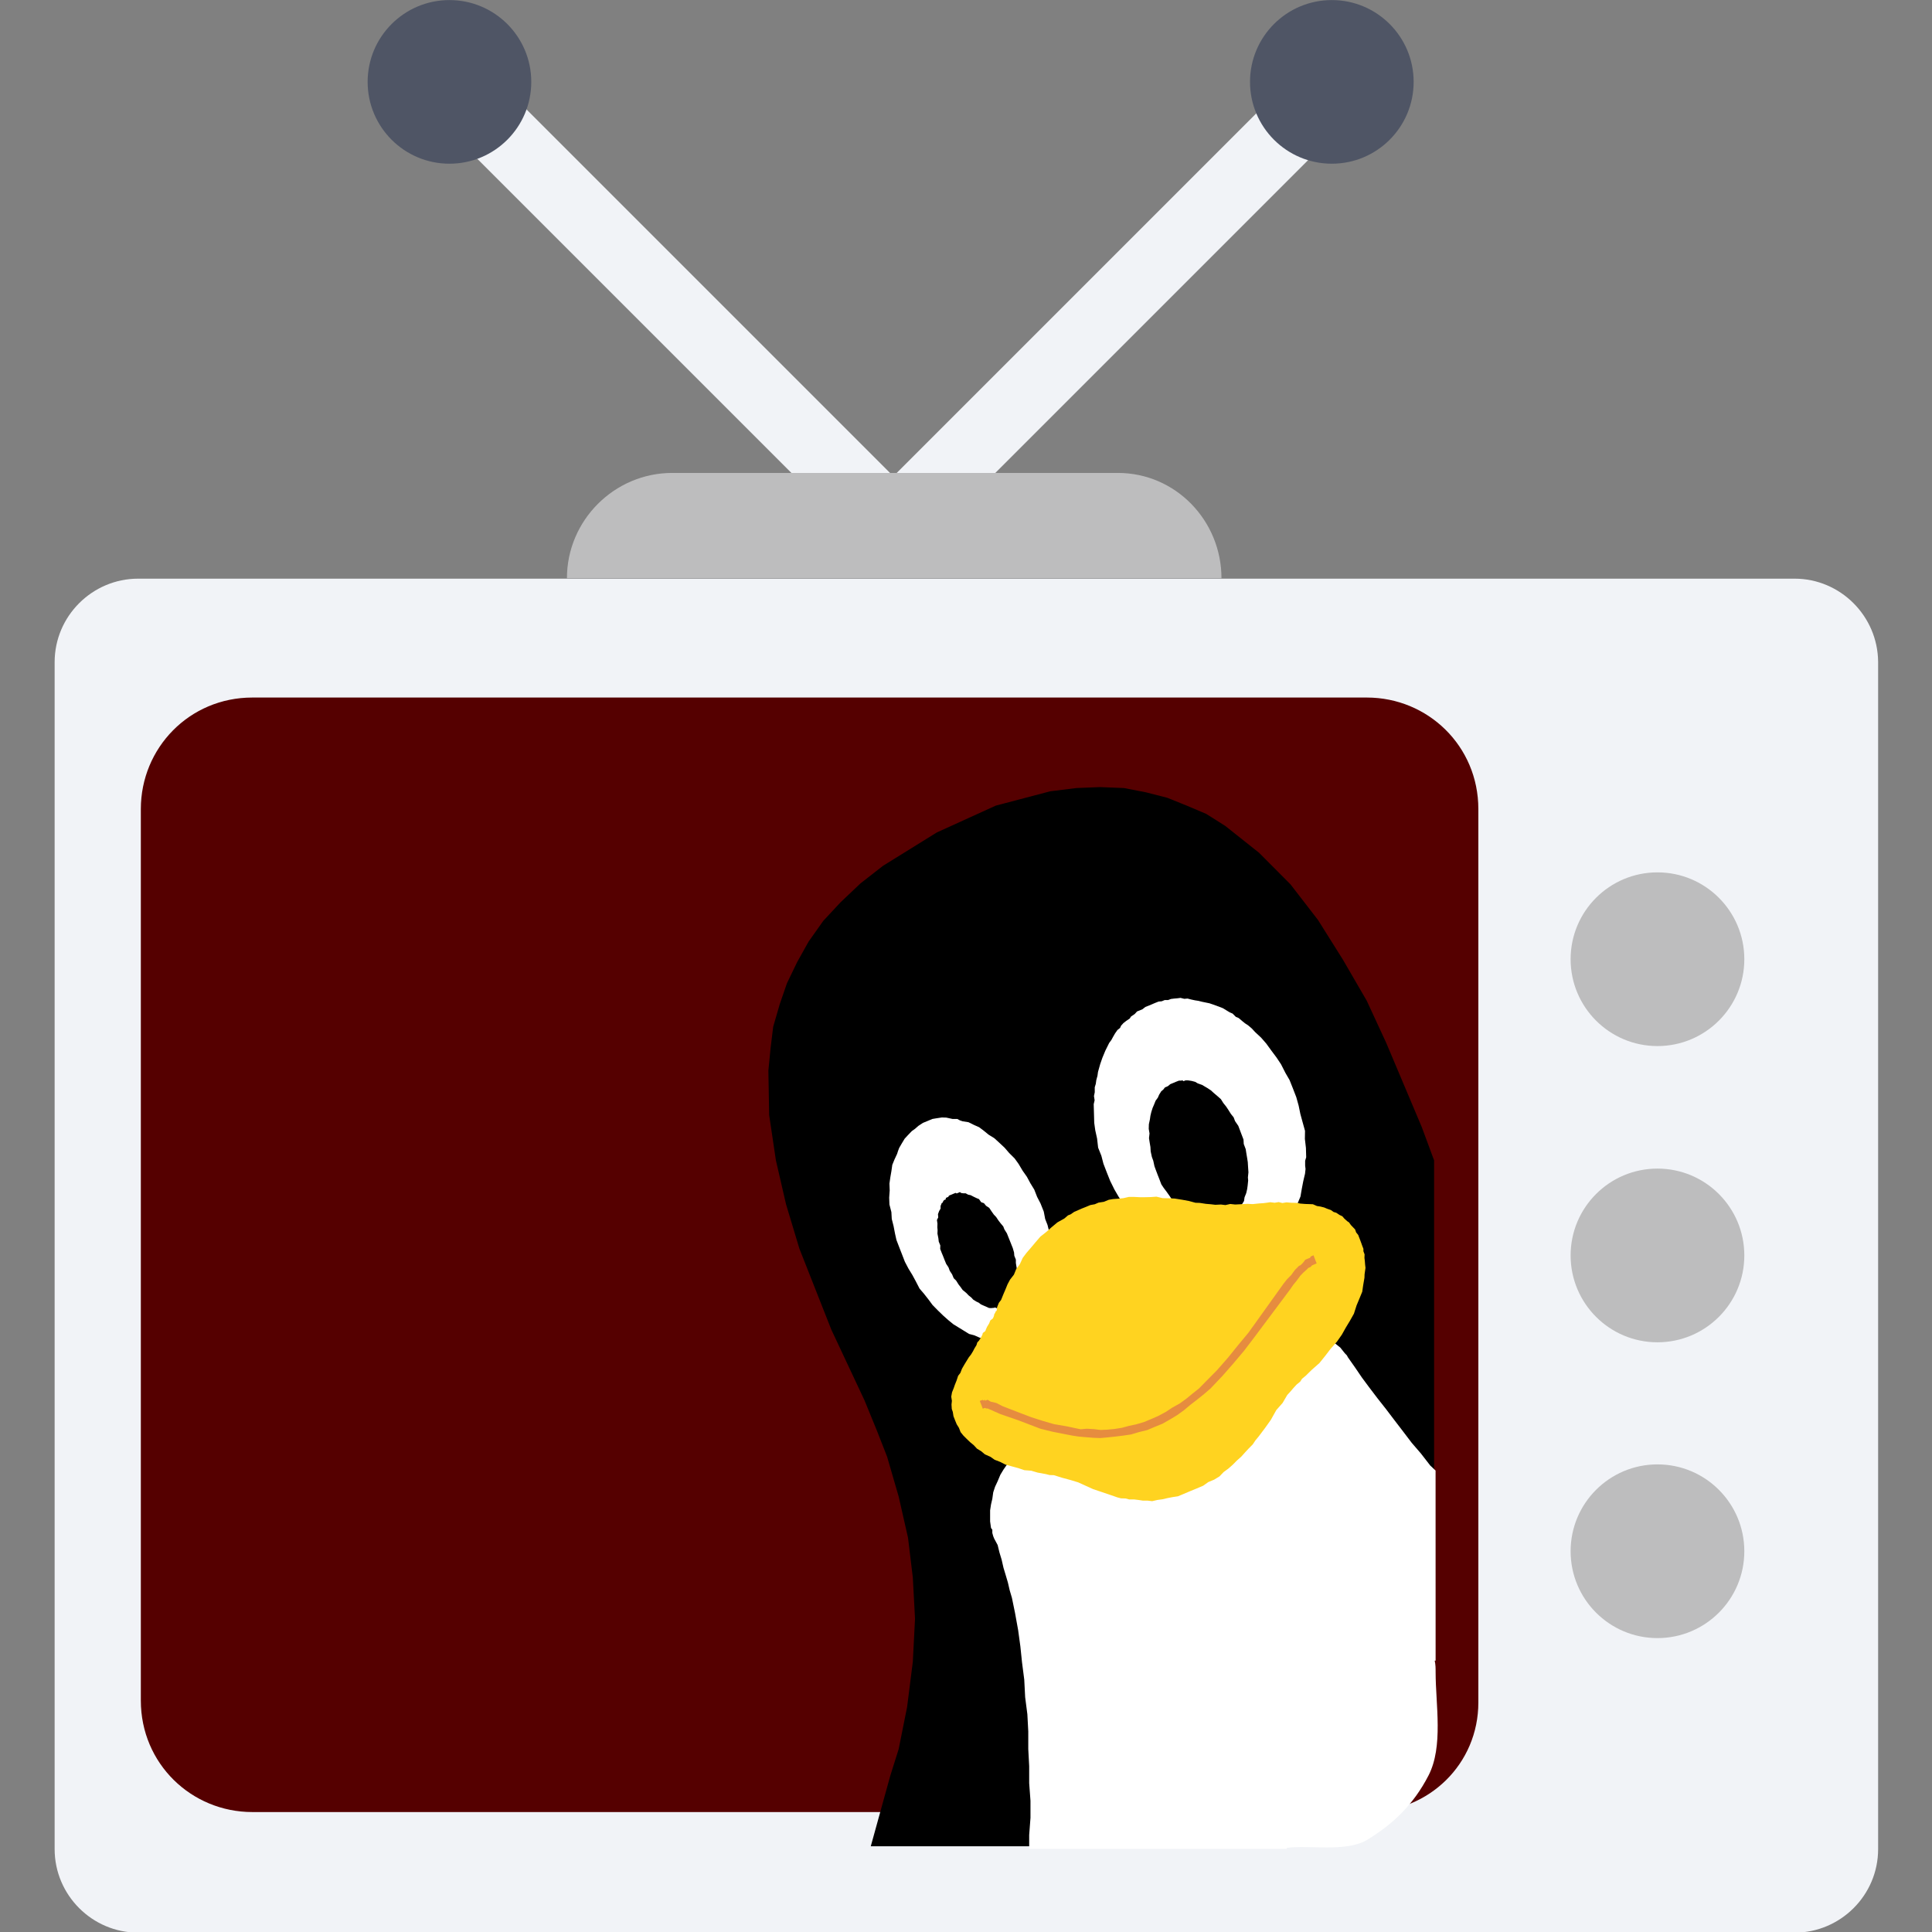 <?xml version="1.0" encoding="UTF-8" standalone="no"?>
<svg
   xmlns:dc="http://purl.org/dc/elements/1.1/"
   xmlns:cc="http://creativecommons.org/ns#"
   xmlns:rdf="http://www.w3.org/1999/02/22-rdf-syntax-ns#"
   xmlns:svg="http://www.w3.org/2000/svg"
   xmlns="http://www.w3.org/2000/svg"
   xmlns:xlink="http://www.w3.org/1999/xlink"
   xmlns:sodipodi="http://sodipodi.sourceforge.net/DTD/sodipodi-0.dtd"
   xmlns:inkscape="http://www.inkscape.org/namespaces/inkscape"
   viewBox="0 0 128 128"
   style="display:inline;enable-background:new"
   version="1.0"
   id="svg11300"
   height="128"
   width="128"
   sodipodi:docname="qvidcap.svg"
   inkscape:version="0.92.4 5da689c313, 2019-01-14">
  <rect x="0" y="0" width="128" height="128" fill="#808080" stroke="none"/>
  <sodipodi:namedview
     pagecolor="#ffffff"
     bordercolor="#666666"
     borderopacity="1"
     objecttolerance="10"
     gridtolerance="10"
     guidetolerance="10"
     inkscape:pageopacity="0"
     inkscape:pageshadow="2"
     inkscape:window-width="1366"
     inkscape:window-height="708"
     id="namedview21"
     showgrid="false"
     inkscape:zoom="2.8284271"
     inkscape:cx="52.109221"
     inkscape:cy="60.850517"
     inkscape:window-x="0"
     inkscape:window-y="27"
     inkscape:window-maximized="1"
     inkscape:current-layer="g1207"
     inkscape:snap-bbox="true"
     inkscape:bbox-paths="true"
     inkscape:bbox-nodes="true"
     inkscape:snap-bbox-edge-midpoints="true"
     inkscape:snap-bbox-midpoints="true"
     inkscape:snap-global="true"
     inkscape:snap-object-midpoints="true"
     inkscape:snap-center="true"
     inkscape:snap-page="true"
     showguides="false" />
  <title
     id="title4162">Adwaita Icon Template</title>
  <defs
     id="defs3">
    <linearGradient
       id="linearGradient1494">
      <stop
         id="stop1490"
         offset="0"
         style="stop-color:#babdb6;stop-opacity:1;" />
      <stop
         id="stop1492"
         offset="1"
         style="stop-color:#babdb6;stop-opacity:0;" />
    </linearGradient>
    <linearGradient
       gradientUnits="userSpaceOnUse"
       y2="20"
       x2="280"
       y1="172"
       x1="280"
       id="linearGradient1496"
       xlink:href="#linearGradient1494" />
    <linearGradient
       id="linearGradient10065">
      <stop
         style="stop-color:#000000;stop-opacity:1"
         offset="0"
         id="stop10067" />
      <stop
         id="stop10075"
         offset="0.355"
         style="stop-color:#000000;stop-opacity:0" />
      <stop
         id="stop10073"
         offset="0.854"
         style="stop-color:#000000;stop-opacity:0" />
      <stop
         style="stop-color:#000000;stop-opacity:1"
         offset="1"
         id="stop10069" />
    </linearGradient>
    <linearGradient
       id="linearGradient10011">
      <stop
         style="stop-color:#6f6f6f;stop-opacity:1"
         offset="0"
         id="stop10013" />
      <stop
         style="stop-color:#989898;stop-opacity:1"
         offset="1"
         id="stop10015" />
    </linearGradient>
    <linearGradient
       id="linearGradient7752">
      <stop
         style="stop-color:#ffffff;stop-opacity:1"
         offset="0"
         id="stop7754" />
      <stop
         style="stop-color:#ffffff;stop-opacity:0"
         offset="1"
         id="stop7756" />
    </linearGradient>
    <linearGradient
       id="linearGradient7742">
      <stop
         style="stop-color:#000000;stop-opacity:1"
         offset="0"
         id="stop7744" />
      <stop
         style="stop-color:#000000;stop-opacity:0"
         offset="1"
         id="stop7746" />
    </linearGradient>
    <linearGradient
       id="linearGradient7685">
      <stop
         style="stop-color:#939393;stop-opacity:1"
         offset="0"
         id="stop7687" />
      <stop
         style="stop-color:#3c3c3c;stop-opacity:1"
         offset="1"
         id="stop7689" />
    </linearGradient>
    <linearGradient
       id="linearGradient7368-4">
      <stop
         style="stop-color:#d3d7cf;stop-opacity:1"
         offset="0"
         id="stop7370-4" />
      <stop
         id="stop4407"
         offset="0.25"
         style="stop-color:#dee1db;stop-opacity:1" />
      <stop
         id="stop4405"
         offset="0.5"
         style="stop-color:#e9ebe7;stop-opacity:1" />
      <stop
         style="stop-color:#ffffff;stop-opacity:1"
         offset="1"
         id="stop7372-8" />
    </linearGradient>
    <linearGradient
       id="linearGradient44994-0">
      <stop
         style="stop-color:#a4a4a4;stop-opacity:1"
         offset="0"
         id="stop44996-2" />
      <stop
         style="stop-color:#8f8f8f;stop-opacity:1"
         offset="1"
         id="stop44998-5" />
    </linearGradient>
    <radialGradient
       xlink:href="#linearGradient7368-4"
       id="radialGradient4241"
       gradientUnits="userSpaceOnUse"
       gradientTransform="matrix(2.772,-0.078,-0.027,-0.94,-212.303,331.701)"
       cx="118.571"
       cy="170.432"
       fx="118.571"
       fy="170.432"
       r="94" />
    <linearGradient
       xlink:href="#linearGradient44994-0"
       id="linearGradient4403"
       gradientUnits="userSpaceOnUse"
       gradientTransform="matrix(0.996,0,0,1,-10.635,21.794)"
       x1="104.5"
       y1="84.75"
       x2="104.5"
       y2="110.578" />
    <linearGradient
       id="linearGradient15226-2">
      <stop
         style="stop-color:#e2e4e0;stop-opacity:1"
         offset="0"
         id="stop15228-4" />
      <stop
         style="stop-color:#d0d2cc;stop-opacity:0"
         offset="1"
         id="stop15230-88" />
    </linearGradient>
    <filter
       id="filter15234-8"
       style="color-interpolation-filters:sRGB">
      <feGaussianBlur
         stdDeviation="0.204"
         id="feGaussianBlur15236-6" />
    </filter>
    <clipPath
       clipPathUnits="userSpaceOnUse"
       id="clipPath4399-9">
      <path
         id="path4401-8"
         d="m 65.116,104.794 137,0 -4,13 15.26,9.559 -158.712,-0.419 10.451,-2.14 4,-7 c 0,0 0,-7 -4,-13 z"
         style="fill:url(#linearGradient4403)" />
    </clipPath>
    <filter
       id="filter4389-0"
       x="-0.018"
       width="1.036"
       y="-2.466"
       height="5.932"
       style="color-interpolation-filters:sRGB">
      <feGaussianBlur
         stdDeviation="1.028"
         id="feGaussianBlur4391-7" />
    </filter>
    <linearGradient
       id="linearGradient15238-2">
      <stop
         style="stop-color:#afada2;stop-opacity:1"
         offset="0"
         id="stop15240-8" />
      <stop
         style="stop-color:#aaafa2;stop-opacity:0"
         offset="1"
         id="stop15242-0" />
    </linearGradient>
    <clipPath
       clipPathUnits="userSpaceOnUse"
       id="clipPath4237-0">
      <path
         id="path4239-5"
         d="m 68.481,247.426 152.598,0 c 2.266,0 4.092,-1.824 4.089,-4.089 L 220,188 l 5,-83 c 0,0 -1.656,-0.206 -3.921,-0.206 l -152.598,0 C 66.216,104.794 65,105 65,105 l 3,83 -3.608,55.336 c -0.147,2.261 1.824,4.089 4.089,4.089 z"
         style="fill:url(#radialGradient4241);stroke:none;enable-background:new" />
    </clipPath>
    <filter
       id="filter4231-8"
       x="-0.012"
       width="1.024"
       y="-1.884"
       height="4.768"
       style="color-interpolation-filters:sRGB">
      <feGaussianBlur
         stdDeviation="0.785"
         id="feGaussianBlur4233-5" />
    </filter>
    <filter
       id="filter4201-9"
       x="-0.033"
       width="1.066"
       y="-0.32"
       height="1.64"
       style="color-interpolation-filters:sRGB">
      <feGaussianBlur
         stdDeviation="1.6"
         id="feGaussianBlur4203-7" />
    </filter>
    <filter
       id="filter15300-1"
       x="-0.09"
       width="1.18"
       y="-0.18"
       height="1.36"
       style="color-interpolation-filters:sRGB">
      <feGaussianBlur
         stdDeviation="2.04"
         id="feGaussianBlur15302-2" />
    </filter>
    <filter
       id="filter4211-7"
       x="-0.099"
       width="1.199"
       y="-0.96"
       height="2.92"
       style="color-interpolation-filters:sRGB">
      <feGaussianBlur
         stdDeviation="4.8"
         id="feGaussianBlur4213-6" />
    </filter>
    <filter
       id="filter7300-5"
       x="-0.048"
       width="1.096"
       y="-0.718"
       height="2.437"
       style="color-interpolation-filters:sRGB">
      <feGaussianBlur
         stdDeviation="0.503"
         id="feGaussianBlur7302-5" />
    </filter>
    <linearGradient
       id="linearGradient44994-0-50">
      <stop
         style="stop-color:#d3d3d3;stop-opacity:1"
         offset="0"
         id="stop44996-2-5" />
      <stop
         style="stop-color:#6b6b6b;stop-opacity:1"
         offset="1"
         id="stop44998-5-3" />
    </linearGradient>
    <filter
       id="filter15234-4-0-6"
       style="color-interpolation-filters:sRGB">
      <feGaussianBlur
         stdDeviation="0.204"
         id="feGaussianBlur15236-5-3-1" />
    </filter>
    <filter
       id="filter15234-4-3"
       style="color-interpolation-filters:sRGB">
      <feGaussianBlur
         stdDeviation="0.204"
         id="feGaussianBlur15236-5-7" />
    </filter>
    <filter
       id="filter7662">
      <feGaussianBlur
         stdDeviation="0.813"
         id="feGaussianBlur7664" />
    </filter>
    <clipPath
       clipPathUnits="userSpaceOnUse"
       id="clipPath7681">
      <path
         id="path7683"
         d="m -184,83 0,15.375 -10.969,6.344 6.219,70.531 0.25,44.125 -4.875,24.375 c -0.508,1.895 1.188,3.713 3,3.625 l 152.156,0 c 1.812,0.088 3.508,-1.73 3,-3.625 l -4.875,-24.375 0.25,-44.125 4.396,-70.531 -10.969,-6.344 0,-15.375 z"
         style="fill:none;stroke:#000000;stroke-width:1px" />
    </clipPath>
    <linearGradient
       xlink:href="#linearGradient15238-2"
       id="linearGradient9979"
       gradientUnits="userSpaceOnUse"
       gradientTransform="translate(-41,-68)"
       x1="143.107"
       y1="115.486"
       x2="143.107"
       y2="120.042" />
    <linearGradient
       xlink:href="#linearGradient15226-2"
       id="linearGradient9981"
       gradientUnits="userSpaceOnUse"
       gradientTransform="translate(-41,-68)"
       x1="147.33"
       y1="87.487"
       x2="147.33"
       y2="129.618" />
    <linearGradient
       xlink:href="#linearGradient44994-0-50"
       id="linearGradient9987"
       gradientUnits="userSpaceOnUse"
       gradientTransform="matrix(1,0,0,1,-41.006,-48)"
       x1="102.695"
       y1="79.525"
       x2="104.807"
       y2="123.699" />
    <radialGradient
       xlink:href="#linearGradient7368-4"
       id="radialGradient9989"
       gradientUnits="userSpaceOnUse"
       gradientTransform="matrix(2.772,-0.078,-0.027,-0.94,-253.303,283.701)"
       cx="118.571"
       cy="170.432"
       fx="118.571"
       fy="170.432"
       r="94" />
    <linearGradient
       xlink:href="#linearGradient15238-2"
       id="linearGradient9991"
       gradientUnits="userSpaceOnUse"
       gradientTransform="translate(-41,-48)"
       x1="143.107"
       y1="115.486"
       x2="143.107"
       y2="120.042" />
    <linearGradient
       xlink:href="#linearGradient15226-2"
       id="linearGradient9993"
       gradientUnits="userSpaceOnUse"
       gradientTransform="translate(-41,-48)"
       x1="147.33"
       y1="87.487"
       x2="147.33"
       y2="129.618" />
    <linearGradient
       xlink:href="#linearGradient7685"
       id="linearGradient9995"
       gradientUnits="userSpaceOnUse"
       x1="-62.302"
       y1="99.592"
       x2="-39.238"
       y2="99.592"
       gradientTransform="translate(219,-48)" />
    <linearGradient
       xlink:href="#linearGradient7685"
       id="linearGradient9997"
       gradientUnits="userSpaceOnUse"
       x1="-194.302"
       y1="101.092"
       x2="-165.216"
       y2="93.299"
       gradientTransform="translate(219,-48)" />
    <linearGradient
       xlink:href="#linearGradient7752"
       id="linearGradient9999"
       gradientUnits="userSpaceOnUse"
       x1="-146.873"
       y1="233.085"
       x2="-146.873"
       y2="118.31"
       gradientTransform="translate(242.586,13.688)" />
    <linearGradient
       xlink:href="#linearGradient7742"
       id="linearGradient10003"
       gradientUnits="userSpaceOnUse"
       x1="-127.378"
       y1="129.941"
       x2="-127.378"
       y2="76.652" />
    <radialGradient
       xlink:href="#linearGradient7752"
       id="radialGradient10005"
       gradientUnits="userSpaceOnUse"
       gradientTransform="matrix(3.296,-0.698,2.254,10.638,271.619,-1754.018)"
       cx="-184.555"
       cy="164.642"
       fx="-184.555"
       fy="164.642"
       r="4.95" />
    <radialGradient
       xlink:href="#linearGradient7752"
       id="radialGradient10007"
       gradientUnits="userSpaceOnUse"
       gradientTransform="matrix(-3.296,-0.698,-2.254,10.638,-62.921,-1754.018)"
       cx="-184.555"
       cy="164.642"
       fx="-184.555"
       fy="164.642"
       r="4.95" />
    <radialGradient
       xlink:href="#linearGradient7752"
       id="radialGradient10009"
       gradientUnits="userSpaceOnUse"
       gradientTransform="matrix(0.991,0.134,-0.033,0.246,220.749,31.383)"
       cx="-115.875"
       cy="83.875"
       fx="-115.875"
       fy="83.875"
       r="67.5" />
    <linearGradient
       xlink:href="#linearGradient10011"
       id="linearGradient10017"
       x1="-115.476"
       y1="83.292"
       x2="-115.476"
       y2="74.656"
       gradientUnits="userSpaceOnUse"
       gradientTransform="translate(219,-48)" />
    <filter
       id="filter10027"
       x="-0.097"
       width="1.194"
       y="-1.448"
       height="3.896">
      <feGaussianBlur
         stdDeviation="1.013"
         id="feGaussianBlur10029" />
    </filter>
    <linearGradient
       xlink:href="#linearGradient10065"
       id="linearGradient10071"
       x1="-184"
       y1="94.07"
       x2="-37.873"
       y2="94.07"
       gradientUnits="userSpaceOnUse"
       gradientTransform="translate(219,-48)" />
  </defs>
  <g
     transform="translate(0,-172)"
     style="display:inline"
     id="layer1">
    <g
       style="display:inline"
       id="layer9">
      <g
         transform="rotate(-30,403.503,307.812)"
         id="g1710" />
      <rect
         y="172"
         x="1.9594039e-07"
         height="128"
         width="128"
         id="rect3283"
         style="opacity:1;fill:none;fill-opacity:1;stroke:none;stroke-width:4;stroke-linecap:round;stroke-linejoin:round;stroke-miterlimit:4;stroke-dasharray:none;stroke-opacity:1" />
      <g
         id="g1638"
         transform="translate(-140,-1.511)" />
      <g
         id="g1207"
         transform="translate(-3.8207855e-5,6.63)">
        <g
           transform="matrix(0.43,0,0,0.43,-20.592,151.976)"
           id="g10"
           style="display:inline;enable-background:new">
          <path
             inkscape:connector-curvature="0"
             id="path4"
             d="m 121.6,40.598 63.418,63.418 h -15.192 l -55.79,-55.79 c -2.133,-2.133 -2.133,-5.495 0,-7.628 2.069,-2.069 5.431,-2.069 7.564,0 z"
             style="fill:#f1f3f7" />
          <path
             inkscape:connector-curvature="0"
             id="path6"
             d="m 257.034,48.226 -55.79,55.79 H 186.052 L 249.47,40.598 c 2.133,-2.069 5.495,-2.069 7.628,0 2.07,2.133 2.07,5.56 -0.064,7.628 z"
             style="fill:#f1f3f7" />
          <path
             inkscape:connector-curvature="0"
             id="path8"
             d="M 324.396,120.307 H 69.172 c -7.046,0 -12.865,5.754 -12.865,12.865 v 182.885 c 0,7.046 5.754,12.865 12.865,12.865 h 255.224 c 7.046,0 12.865,-5.754 12.865,-12.865 v -182.95 c -0.065,-7.046 -5.819,-12.8 -12.865,-12.8 z"
             style="fill:#f1f3f7" />
        </g>
        <path
           inkscape:connector-curvature="0"
           id="path12"
           d="M 90.557,285.423 H 16.718 c -4.041,0 -7.387,-3.213 -7.387,-7.387 v -59.065 c 0,-4.042 3.213,-7.387 7.387,-7.387 h 73.839 c 4.042,0 7.387,3.213 7.387,7.387 v 59.197 c 0,4.042 -3.247,7.255 -7.387,7.255 z"
           style="display:inline;fill:#550000;stroke-width:0.512;enable-background:new" />
        <g
           transform="matrix(0.43,0,0,0.43,-20.592,151.976)"
           id="g24"
           style="display:inline;enable-background:new">
          <circle
             id="circle14"
             r="13.382"
             cy="178.941"
             cx="303.264"
             style="fill:#bdbdbe" />
          <circle
             id="circle16"
             r="13.382"
             cy="224.582"
             cx="303.264"
             style="fill:#bdbdbe" />
          <circle
             id="circle18"
             r="13.382"
             cy="270.158"
             cx="303.264"
             style="fill:#bdbdbe" />
          <path
             inkscape:connector-curvature="0"
             id="path20"
             d="m 220.121,104.016 h -68.655 c -8.921,0 -16.226,7.305 -16.226,16.226 h 100.848 c 0.001,-8.856 -7.046,-16.226 -15.967,-16.226 z"
             style="fill:#bdbdbe" />
          <polygon
             id="polygon22"
             points="186.053,104.016 185.535,104.533 185.018,104.016 "
             style="fill:#bdbdbe" />
        </g>
        <g
           transform="matrix(0.43,0,0,0.43,-20.592,151.976)"
           id="g30"
           style="display:inline;enable-background:new">
          <circle
             id="circle26"
             r="12.606"
             cy="43.766"
             cx="117.139"
             style="fill:#4f5565" />
          <circle
             id="circle28"
             r="12.606"
             cy="43.766"
             cx="253.091"
             style="fill:#4f5565" />
        </g>
        <g
           inkscape:label="Camada 1"
           id="layer1-3"
           transform="matrix(0.185,0,0,0.185,5.96,91.172)">
          <g
             id="g5097"
             transform="matrix(2.213,0,0,2.204,-59.935,-100.415)">
            <g
               transform="translate(-67.062,94.125)"
               id="g5062">
              <g
                 transform="matrix(0.021,0,0,0.022,-11.905,134.45)"
                 style="visibility:visible;fill-rule:evenodd;stroke-width:28.222;stroke-linejoin:round"
                 class="com.sun.star.drawing.ClosedBezierShape"
                 id="g171">
                <g
                   id="g173">
                  <path
                     d="m 11217,13069 65,-198 65,-311 44,-334 17,-318 -17,-304 -37,-294 -72,-304 -89,-294 -78,-191 -96,-225 -256,-523 -246,-598 -103,-328 -78,-324 -52,-335 -6,-328 17,-167 20,-157 51,-168 55,-153 79,-157 88,-151 113,-153 133,-137 154,-140 174,-130 414,-246 454,-198 420,-106 202,-24 181,-7 184,7 168,31 167,41 150,58 150,61 147,89 260,198 242,233 212,263 192,293 184,304 150,311 274,622 95,246 v 3668 0 c 0,35 0,59 0,89 0,239 -58,438 -177,656 -120,219 -270,359 -475,475 -161,89 -321,143 -496,167 v 11 h -3193 z"
                     id="path175"
                     inkscape:connector-curvature="0"
                     style="fill:#000000;stroke:none" />
                  <rect
                     x="10277"
                     y="5766"
                     width="5133"
                     height="7824"
                     id="rect177"
                     style="fill:none;stroke:none" />
                </g>
              </g>
              <g
                 transform="matrix(0.021,0,0,0.022,-11.905,134.45)"
                 style="visibility:visible;fill-rule:evenodd;stroke-width:28.222;stroke-linejoin:round"
                 class="Group"
                 id="g179">
                <g
                   class="com.sun.star.drawing.ClosedBezierShape"
                   id="g181"
                   transform="translate(34.989,58.099)">
                  <g
                     id="g183">
                    <path
                       sodipodi:nodetypes="ccsscccccccccccccccccccccccccccccccccccccccccccccccccccccccccccccccccccccccccccccccccccccccccccccccccccccccccc"
                       d="m 15384.673,12159.682 h -7 c 7,31 7,55 7,85 0,240 60.909,548.982 -55.091,763.982 -116,215 -273,359 -478,478 -168,89 -439.909,33.018 -613.909,56.018 v 7 h -1985 v -102 l 10,-127 v -126 l -10,-130 v -126 l -7,-126 v -130 l -7,-127 -17,-126 -7,-130 -17,-126 -13,-120 -17,-119 -24,-127 -24,-112 -17,-55 -14,-58 -17,-55 -17,-54 -14,-59 -17,-54 -14,-55 -27,-48 -7,-17 -7,-24 v -24 l -10,-13 -7,-48 v -41 -41 l 7,-44 10,-41 7,-48 14,-41 20,-41 21,-48 24,-38 34,-47 31,-41 30,-48 35,-41 37,-38 41,-48 41,-41 45,-41 51,-37 44,-41 51,-38 55,-41 48,-41 55,-30 54,-41 58,-31 65,-41 55,-31 61,-31 58,-34 62,-24 65,-31 65,-23 65,-31 61,-24 55,-24 75,-17 61,-24 55,-17 65,-14 61,-17 65,-17 58,-7 62,-7 65,-10 54,-7 h 55 58 55 l 54,7 h 52 l 54,10 48,14 48,7 41,20 38,21 47,17 31,24 41,31 31,24 34,41 17,17 7,13 55,75 54,76 55,71 65,82 65,79 65,82 68,85 65,82 71,79 72,89 41,37 z"
                       id="path185"
                       inkscape:connector-curvature="0"
                       style="fill:#ffffff;stroke:none" />
                    <rect
                       x="11934"
                       y="9660"
                       width="3435"
                       height="3879"
                       id="rect187"
                       style="fill:none;stroke:none" />
                  </g>
                </g>
                <g
                   class="com.sun.star.drawing.PolyPolygonShape"
                   id="g189">
                  <g
                     id="g191">
                    <path
                       d="m 12349,8793 v 0 l 26,48 25,60 11,55 18,44 14,54 15,56 2,51 8,56 -1,52 5,49 -4,53 -7,47 -2,42 -13,49 -17,40 -13,42 -7,18 -10,22 -19,34 -23,35 -29,30 -23,24 -28,23 -32,20 -35,22 -29,11 -41,9 -38,16 -34,-4 h -37 l -41,-2 -34,-1 -51,-16 -40,-17 -40,-10 -44,-26 -34,-20 -44,-26 -37,-29 -39,-33 -41,-38 -43,-42 -30,-39 -36,-44 -34,-38 -28,-52 -27,-48 -30,-47 -28,-51 v 0 l -23,-57 -22,-54 -20,-50 -11,-47 -11,-55 -14,-53 -3,-51 -15,-56 -2,-51 4,-53 -2,-51 7,-47 8,-44 7,-47 17,-40 20,-41 7,-21 9,-23 20,-33 22,-35 24,-25 31,-31 26,-18 25,-21 35,-22 38,-15 35,-14 31,-5 42,-6 34,1 48,10 h 37 l 19,10 21,7 46,7 42,20 40,17 36,26 37,29 44,26 40,35 40,36 34,38 43,41 30,40 31,50 33,45 27,48 30,47 z"
                       id="path193"
                       inkscape:connector-curvature="0"
                       style="fill:#ffffff;stroke:none" />
                    <rect
                       x="11209"
                       y="8205"
                       width="1264"
                       height="1651"
                       id="rect195"
                       style="fill:none;stroke:none" />
                  </g>
                </g>
                <g
                   class="com.sun.star.drawing.PolyPolygonShape"
                   id="g197">
                  <g
                     id="g199">
                    <path
                       d="m 12887,8615 v 0 l 25,60 33,64 34,56 33,46 41,53 36,45 47,51 42,42 25,23 25,16 25,27 28,14 22,17 27,23 19,10 25,16 52,20 51,24 52,20 60,20 28,7 25,-3 29,7 27,4 26,1 25,-3 25,-2 25,-3 28,7 23,-8 24,-3 23,-9 24,-2 29,-12 22,-8 22,-9 32,-13 22,-9 17,-14 25,-10 20,-15 16,-14 19,-18 22,-17 20,-15 13,-23 18,-19 23,-16 13,-23 17,-22 15,-24 19,-26 21,-49 29,-56 23,-53 10,-56 11,-55 7,-29 7,-28 4,-35 -3,-25 v -36 l 8,-26 -2,-69 -8,-66 1,-60 -18,-62 -18,-63 -13,-61 -18,-62 -27,-67 v 0 l -25,-60 -32,-53 -34,-64 -34,-49 -39,-50 -41,-54 -39,-43 -46,-41 -26,-27 -27,-22 -25,-16 -22,-17 -27,-22 -22,-9 -25,-24 -22,-9 -53,-31 -52,-19 -51,-17 -56,-11 -29,-7 -27,-4 -29,-6 -28,-7 -25,2 -29,-7 -24,3 -25,2 -25,3 -22,8 h -26 l -23,9 -24,2 -29,11 -22,9 -22,9 -29,11 -23,17 -22,9 -19,7 -18,19 -29,19 -9,14 -29,19 -20,15 -18,19 -8,17 -20,15 -19,26 -15,25 -13,23 -17,22 -29,56 -23,53 -17,47 -17,58 -4,28 -9,32 -4,28 -8,25 v 37 l -6,28 5,31 -7,29 2,69 2,69 8,55 14,61 8,67 25,60 16,59 z"
                       id="path201"
                       inkscape:connector-curvature="0"
                       style="fill:#ffffff;stroke:none" />
                    <rect
                       x="12784"
                       y="7323"
                       width="1640"
                       height="1956"
                       id="rect203"
                       style="fill:none;stroke:none" />
                  </g>
                </g>
                <g
                   class="com.sun.star.drawing.PolyPolygonShape"
                   id="g205">
                  <g
                     id="g207">
                    <path
                       d="m 13264,8595 v 0 l 15,38 12,29 15,38 18,26 22,28 23,31 18,26 19,29 27,22 15,20 29,26 23,12 25,16 22,18 26,19 27,4 28,7 21,6 26,9 21,-2 16,2 6,-3 16,-6 10,7 10,-4 12,-5 26,-10 19,-7 22,-9 22,-20 10,-11 20,-15 15,-25 16,-24 11,-19 16,-25 4,-27 13,-31 7,-29 4,-27 4,-38 -2,-22 4,-38 -3,-43 -2,-32 -5,-31 -6,-34 -5,-31 -15,-38 -2,-33 -14,-35 v 0 l -15,-38 -11,-28 -25,-35 -11,-28 -21,-25 -19,-29 -18,-26 -21,-25 -19,-29 -27,-23 -27,-22 -23,-20 -25,-16 -23,-13 -19,-11 -35,-12 -19,-11 -28,-7 -28,-4 h -18 l -16,6 -10,-7 -6,3 h -19 l -22,8 -22,9 -23,9 -19,15 -22,9 -13,16 -16,13 -16,25 -10,22 -17,22 -13,31 -10,22 -10,30 -7,28 -4,27 -8,36 -1,34 6,34 -4,35 5,31 6,34 2,33 9,40 11,29 9,40 z"
                       id="path209"
                       inkscape:connector-curvature="0"
                       style="fill:#000000;stroke:none" />
                    <rect
                       x="13209"
                       y="7931"
                       width="769"
                       height="1069"
                       id="rect211"
                       style="fill:none;stroke:none" />
                  </g>
                </g>
                <g
                   class="com.sun.star.drawing.PolyPolygonShape"
                   id="g213">
                  <g
                     id="g215">
                    <path
                       d="m 12116,9062 v 0 l 12,29 13,31 12,29 8,19 10,33 2,24 12,29 v 25 l 6,35 3,24 -2,23 5,28 2,24 -4,17 -4,27 -12,23 v 18 l -8,18 -12,16 -3,9 -7,10 -7,2 3,6 -16,7 -2,12 -10,3 -6,3 -7,2 -3,9 -10,4 -6,3 -7,2 -9,4 -9,-4 -6,3 -10,3 -6,3 -14,-6 -6,3 -25,2 -15,-1 -23,-10 -22,-9 -18,-8 -16,-12 -18,-8 -25,-15 -13,-14 -22,-17 -18,-18 -28,-22 -17,-23 -14,-17 -19,-29 -19,-18 -12,-28 -18,-26 -10,-26 v 0 l -18,-26 -12,-28 -13,-32 -8,-18 -13,-32 1,-26 -12,-28 -3,-25 -7,-34 1,-26 -2,-21 1,-26 -4,-28 10,-19 -2,-24 9,-23 11,-18 v -19 l 9,-22 6,-2 4,-9 7,-10 6,-3 7,-2 2,-12 10,-4 9,-4 4,-8 6,-3 16,-6 7,-3 15,-6 7,-3 9,4 6,-2 10,-4 9,-4 10,7 16,2 h 18 l 19,10 20,4 24,12 22,10 18,7 17,23 21,7 16,19 25,16 16,23 19,26 18,18 18,26 16,20 21,24 9,22 z"
                       id="path217"
                       inkscape:connector-curvature="0"
                       style="fill:#000000;stroke:none" />
                    <rect
                       x="11576"
                       y="8757"
                       width="625"
                       height="859"
                       id="rect219"
                       style="fill:none;stroke:none" />
                  </g>
                </g>
                <g
                   class="com.sun.star.drawing.PolyPolygonShape"
                   id="g221">
                  <g
                     id="g223">
                    <path
                       d="m 12037,9634 4,-28 13,-31 17,-21 19,-45 14,-31 17,-40 19,-34 30,-37 17,-40 29,-38 22,-46 29,-37 36,-40 35,-40 36,-40 45,-34 41,-35 45,-36 54,-29 28,-23 19,-7 29,-19 29,-12 31,-13 29,-11 35,-14 34,-6 29,-12 41,-6 38,-15 31,-5 43,-3 39,-4 41,-9 h 44 l 41,2 h 37 l 48,-1 43,-3 48,11 52,1 41,2 59,9 51,9 50,13 33,1 47,7 38,3 35,4 43,-2 35,4 37,-8 38,4 40,-2 54,-3 41,2 50,-5 32,-2 25,-3 28,-4 34,4 31,-5 29,7 31,-5 38,3 44,1 24,5 39,3 33,1 26,1 31,13 27,4 29,7 22,9 30,10 20,14 21,6 25,16 22,10 14,16 23,20 14,9 15,20 13,13 19,19 8,22 16,19 5,13 9,22 10,26 7,19 9,22 v 18 l 9,23 -1,26 3,24 2,25 3,25 -3,20 -4,27 -1,26 -10,56 -7,47 -21,49 -23,53 -20,60 -31,53 -31,49 -31,53 -38,52 -49,53 -39,49 -47,56 -58,49 -48,45 -28,22 -14,21 -28,22 -23,24 -26,29 -23,24 -36,59 -48,52 -42,72 -43,58 -51,65 -25,29 -21,30 -32,31 -29,30 -28,30 -33,28 -32,31 -33,28 -37,26 -32,32 -41,24 -45,18 -40,27 -54,22 -41,16 -54,22 -45,18 -41,6 -38,7 -40,9 -39,5 -41,9 -34,-4 h -37 l -35,-5 -35,-4 h -37 l -28,-7 -34,-1 -28,-7 -60,-20 -71,-23 -56,-18 -115,-50 -58,-17 -66,-17 -63,-19 -33,-1 -29,-7 -63,-11 -50,-14 -53,-4 -46,-15 -50,-13 -49,-13 -41,-20 -43,-16 -31,-21 -44,-19 -27,-22 -34,-20 -25,-26 -28,-22 -28,-26 -24,-23 -21,-25 -13,-32 -17,-26 -12,-28 -13,-32 -5,-31 -8,-22 -2,-33 3,-27 -5,-31 6,-32 13,-31 9,-25 13,-31 12,-35 17,-21 13,-32 20,-33 16,-25 16,-25 17,-21 16,-25 10,-19 16,-25 7,-21 13,-13 16,-25 10,-19 3,-12 20,-15 3,-9 10,-22 16,-25 9,-22 20,-15 8,-18 2,-12 7,-11 6,-13 z"
                       id="path225"
                       inkscape:connector-curvature="0"
                       style="fill:#ffd320;stroke:none" />
                    <rect
                       x="11687"
                       y="8791"
                       width="3193"
                       height="2250"
                       id="rect227"
                       style="fill:none;stroke:none" />
                  </g>
                </g>
                <g
                   class="com.sun.star.drawing.PolyPolygonShape"
                   id="g229">
                  <g
                     id="g231">
                    <path
                       d="m 14503,9284 -13,5 -16,7 -6,2 -13,13 -16,6 -13,13 -25,21 -24,24 -29,38 -25,29 -26,36 -273,350 -81,102 -81,92 -85,93 -92,93 -52,43 -51,39 -54,40 -47,38 -52,36 -57,33 -57,31 -61,24 -57,23 -64,15 -59,17 -56,8 -66,8 -60,6 -57,5 -52,-2 -53,-4 -61,-5 -47,-7 -55,-10 -100,-19 -93,-22 -90,-33 -82,-30 -139,-46 -27,-12 -13,-5 -9,-4 -18,-8 -13,-5 -13,-6 -15,-1 v 0 l -9,-4 v 0 l -10,4 v 0 0 0 0 0 0 0 l -6,2 v 0 0 0 l -11,-28 -12,-29 v 0 l 7,-3 v 0 0 l 9,-3 v 0 l 7,-3 v 0 l 2,6 6,-2 10,-4 -1,8 v 0 l 10,-4 9,-4 9,4 10,7 9,4 12,2 29,7 49,24 143,53 77,28 88,27 86,24 103,17 43,9 60,12 47,-4 56,3 50,6 50,-2 57,-5 59,-9 53,-14 55,-11 63,-18 60,-24 50,-21 58,-30 47,-30 58,-31 52,-36 47,-37 51,-39 45,-44 93,-90 85,-93 80,-95 78,-90 269,-360 27,-33 32,-31 29,-38 32,-31 12,-5 14,-13 10,-11 12,-16 22,-9 16,-6 4,-9 22,-9 11,28 z"
                       id="path233"
                       inkscape:connector-curvature="0"
                       style="fill:#e68c3f;stroke:none" />
                    <rect
                       x="11907"
                       y="9223"
                       width="2597"
                       height="1352"
                       id="rect235"
                       style="fill:none;stroke:none" />
                  </g>
                </g>
              </g>
            </g>
          </g>
        </g>
      </g>
    </g>
    <g
       style="fill:url(#linearGradient1496);fill-opacity:1"
       id="g1480" />
  </g>
</svg>

